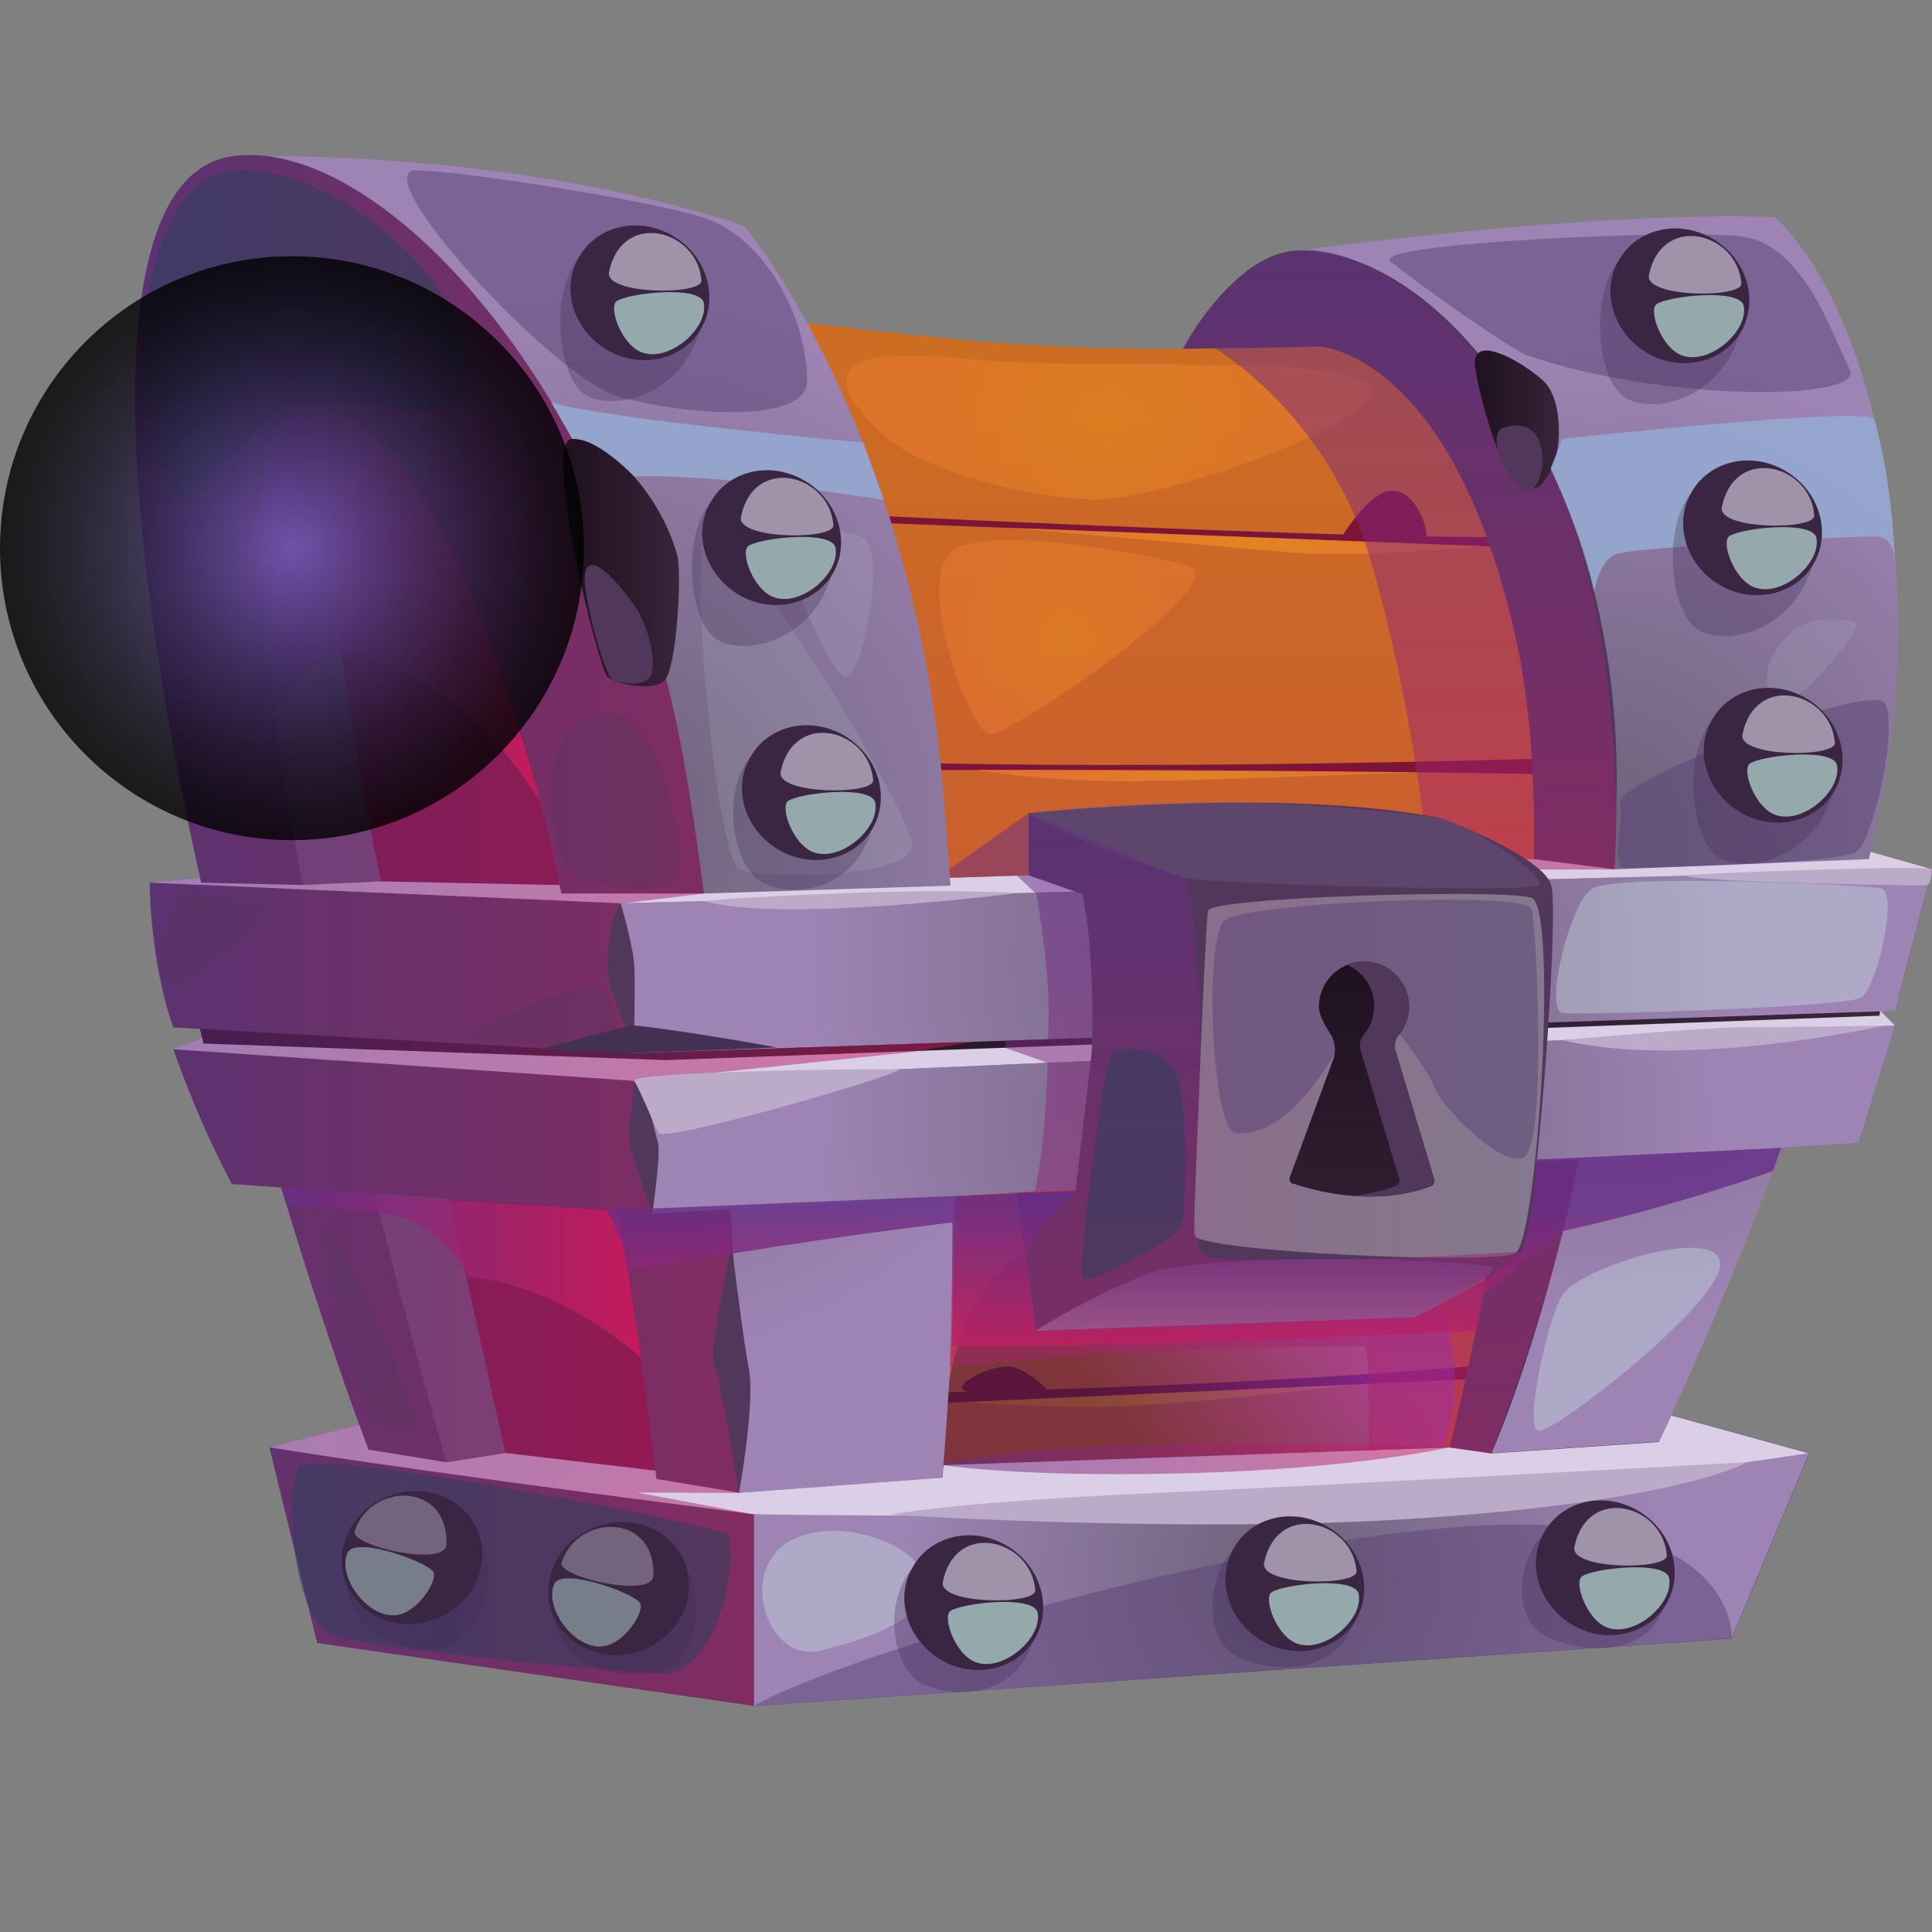 <svg width="70" height="70" viewBox="0 0 70 70" fill="none" xmlns="http://www.w3.org/2000/svg">
<rect x="0" y="0" width="70" height="70" fill="#808080" stroke="none"/>
<path d="M14.405 53.723C14.405 53.723 5.381 23.189 7.175 15.936C8.969 8.684 13.127 4.649 20.703 16.999C29.534 31.388 26.977 54.886 26.977 54.886L14.412 53.723H14.405Z" fill="#7C1338"/>
<path d="M57.451 53.662L26.978 54.886C26.978 54.886 28.04 39.434 24.699 27.154C21.35 14.874 15.321 10.069 13.119 9.253C13.119 9.253 27.54 11.779 36.34 12.433C45.14 13.088 56.465 12.025 60.053 11.294C60.053 11.294 64.449 33.944 57.443 53.662H57.451Z" fill="url(#paint0_linear_192_2769)"/>
<path d="M28.34 18.523C28.34 18.523 50.221 19.624 55.349 19.439L55.78 19.87L27.317 18.77L28.34 18.523Z" fill="#7C1338"/>
<path d="M28.156 27.447C38.973 28.055 57.181 27.447 57.181 27.447L56.511 28.055C56.511 28.055 35.547 27.685 25.892 28.055L28.156 27.447Z" fill="#7C1338"/>
<path d="M32.275 50.482C32.275 50.482 45.81 50.313 56.573 49.196C56.75 49.181 56.273 49.835 56.273 49.835C56.273 49.835 31.089 50.967 31.274 50.967C31.459 50.967 32.275 50.482 32.275 50.482Z" fill="#7C1338"/>
<path opacity="0.46" d="M36.501 19.116C36.501 19.116 44.169 19.801 46.795 20.017C49.42 20.232 53.732 19.786 53.732 19.786L36.501 19.116Z" fill="url(#paint1_radial_192_2769)"/>
<path opacity="0.46" d="M35.37 27.893L51.476 27.977C51.476 27.977 45.856 28.201 41.914 28.293C37.972 28.386 35.377 27.893 35.377 27.893H35.37Z" fill="url(#paint2_radial_192_2769)"/>
<path opacity="0.46" d="M35.1 50.797C35.223 50.797 48.928 50.174 48.928 50.174C48.928 50.174 42.245 51.036 39.011 50.974C35.77 50.913 35.1 50.797 35.1 50.797Z" fill="url(#paint3_radial_192_2769)"/>
<path style="mix-blend-mode:screen" opacity="0.3" d="M32.028 15.767C33.383 17.022 37.002 18.007 39.566 18.092C42.13 18.177 50.483 15.151 49.605 13.981C48.728 12.803 39.45 13.449 35.046 13.003C30.65 12.556 29.38 13.326 32.028 15.774V15.767Z" fill="url(#paint4_radial_192_2769)"/>
<path style="mix-blend-mode:screen" opacity="0.3" d="M34.392 20.078C33.245 21.387 35.17 26.53 35.855 26.607C36.548 26.692 44.901 21.025 43.023 20.494C41.152 19.963 35.362 18.962 34.384 20.071L34.392 20.078Z" fill="url(#paint5_radial_192_2769)"/>
<path d="M51.684 19.431C51.684 18.885 51.191 17.722 50.383 17.784C49.582 17.845 48.627 19.431 48.627 19.431H51.684Z" fill="#7C1338"/>
<path d="M35.1 50.428C34.184 50.289 36.124 49.266 36.833 49.566C37.541 49.874 37.934 50.343 37.934 50.343C37.934 50.343 36.578 50.644 35.1 50.42V50.428Z" fill="#7C1338"/>
<path style="mix-blend-mode:soft-light" opacity="0.5" d="M34.138 53.539C33.953 40.827 43.446 45.1 48.789 45.462C54.132 45.824 52.7 52.184 51.977 53.161C51.253 54.147 34.153 54.817 34.138 53.531V53.539Z" fill="url(#paint6_linear_192_2769)"/>
<path d="M26.977 8.191C26.977 8.191 19.563 5.473 8.4 5.666C8.4 5.666 18.093 8.83 22.088 19.917C26.084 31.003 26.785 54.455 26.785 54.455L34.138 53.539C34.138 53.539 35.346 40.989 34.138 28.239C32.913 15.282 26.97 8.191 26.97 8.191H26.977Z" fill="url(#paint7_radial_192_2769)"/>
<path d="M47.103 9.076C47.103 9.076 57.45 7.629 64.295 7.868C64.295 7.868 68.529 11.209 68.776 22.534C69.022 33.86 60.099 52.237 60.099 52.237L54.04 52.653C54.04 52.653 58.79 40.773 57.943 27.585C56.881 11.124 47.103 9.069 47.103 9.069V9.076Z" fill="url(#paint8_radial_192_2769)"/>
<path d="M15.568 16.506C10.802 15.959 12.388 24.267 13.127 28.486C13.858 32.705 18.809 54.886 18.809 54.886H15.937C15.937 54.886 11.233 37.286 9.454 27.816C7.684 18.346 8.538 14.797 10.679 13.881C12.819 12.964 15.568 16.506 15.568 16.506Z" fill="#675775"/>
<path d="M23.074 54.078L23.767 53.593L23.736 53.292C23.636 52.33 23.259 49.073 22.42 43.876C22.189 42.421 21.919 40.82 21.604 39.072C21.55 38.741 21.488 38.402 21.427 38.063C21.188 36.739 20.926 35.33 20.641 33.86C20.564 33.444 20.48 33.036 20.395 32.636C20.372 32.543 20.356 32.459 20.341 32.374L20.279 32.066C17.669 19.809 14.035 14.851 11.356 14.851C8.677 14.851 8.954 21.372 10.863 31.496C10.902 31.681 10.933 31.873 10.971 32.066C10.979 32.12 10.994 32.174 11.002 32.22C11.325 33.875 11.726 35.692 12.165 37.548C12.234 37.84 12.303 38.14 12.372 38.433C12.757 40.057 13.165 41.697 13.566 43.26C14.79 48.065 15.929 52.145 16.168 52.984C16.199 53.084 16.214 53.138 16.214 53.138L18.308 53.585L13.558 53.1C13.489 52.907 13.419 52.722 13.35 52.53L13.327 52.476C12.211 49.435 11.156 46.248 10.194 43.029C9.709 41.42 9.254 39.803 8.823 38.194C8.746 37.917 8.677 37.632 8.6 37.355C8.13 35.577 7.699 33.806 7.314 32.066C7.314 32.035 7.299 32.012 7.291 31.981L7.253 31.804C4.196 18.138 3.657 6.366 8.4 5.666C13.72 4.88 22.25 14.058 24.699 27.154C25.007 28.817 25.276 30.58 25.499 32.374C25.515 32.466 25.522 32.559 25.538 32.651C25.753 34.429 25.938 36.239 26.084 38.017C26.115 38.356 26.138 38.695 26.169 39.026C26.3 40.673 26.4 42.282 26.477 43.799C26.477 43.799 26.477 43.807 26.477 43.815C26.747 48.842 26.785 52.884 26.785 54.085C26.785 54.324 26.785 54.455 26.785 54.455L23.074 54.078Z" fill="#51385B"/>
<path d="M47.103 9.076C44.731 9.076 42.868 12.633 42.868 12.633C42.868 12.633 46.448 12.61 47.796 12.549C47.796 12.549 52.631 12.772 54.925 23.143C57.289 33.813 52.523 52.438 52.523 52.438L54.04 52.653C54.04 52.653 58.574 42.637 58.574 28.17C58.574 17.176 52.361 9.076 47.111 9.076H47.103Z" fill="#51385B"/>
<path d="M7.176 36.97L7.46 38.202L23.036 39.565L67.998 37.34L68.306 35.63L22.227 36.762L7.176 36.97Z" fill="url(#paint9_linear_192_2769)"/>
<path d="M70 31.496L68.783 36.169L26.084 38.017L25.607 38.04L22.989 38.156L21.434 38.071L12.164 37.555L8.6 37.355L6.282 37.224C5.428 34.799 5.428 31.981 5.428 31.981L7.306 32.066L11.002 32.227L20.395 32.643L22.489 32.736L25.53 32.659L70 31.504V31.496Z" fill="#51385B"/>
<path d="M68.652 37.155L67.328 41.42L26.469 43.792L23.628 43.953L22.419 43.869L13.558 43.253L10.186 43.022L8.399 42.898C7.06 40.358 6.282 38.01 6.282 38.01L8.815 38.187L12.372 38.433L21.611 39.072L22.982 39.164L26.161 39.026L68.66 37.155H68.652Z" fill="#51385B"/>
<path d="M22.489 32.728L22.982 38.156L68.66 36.624L70 31.496L22.489 32.728Z" fill="url(#paint10_radial_192_2769)"/>
<path d="M23.636 43.961L22.981 39.164L68.66 37.155L67.336 41.42C67.336 41.42 24.036 43.984 23.636 43.961Z" fill="url(#paint11_radial_192_2769)"/>
<path d="M6.275 38.017L7.322 37.602L7.368 37.809L24.121 38.41L68.098 36.801L68.129 36.624L68.653 37.155L22.982 39.164L6.275 38.017Z" fill="#DACFE6"/>
<path d="M65.558 52.653L62.747 59.367L27.316 61.807L11.495 59.528L9.762 52.438L13.004 51.621L13.319 52.468L13.342 52.53L16.168 52.984L18.308 52.653L23.736 53.292L23.767 53.592L26.777 54.085H26.785L34.138 53.538L34.176 53.077L52.515 52.438L54.04 52.653L60.099 52.23L60.553 51.275L65.558 52.653Z" fill="#51385B"/>
<path d="M65.558 52.653C65.558 52.653 60.461 54.478 49.467 54.886C38.465 55.294 27.324 54.87 27.324 54.87C13.558 53.1 9.77 52.438 9.77 52.438L13.011 51.621L13.35 52.522L16.114 52.969C16.168 52.977 16.214 52.977 16.268 52.969L18.324 52.645L23.752 53.285L23.782 53.585L26.793 54.085L34.145 53.538L34.184 53.084L52.523 52.445L54.04 52.661L60.099 52.245L60.553 51.283L65.558 52.661V52.653Z" fill="#DACFE6"/>
<path d="M27.316 54.87V61.807L62.74 59.359L65.55 52.645C65.55 52.645 58.097 53.854 47.58 54.57C39.896 55.094 27.308 54.863 27.308 54.863L27.316 54.87Z" fill="url(#paint12_radial_192_2769)"/>
<path d="M70 31.496L25.53 32.651L22.489 32.728L20.395 32.636L11.002 32.227L7.299 32.058L5.42 31.981L7.245 31.804L7.283 31.981L10.971 32.066L13.805 31.935L20.272 32.066L20.341 32.374H25.492L34.438 32.089L34.415 31.804L55.572 31.127L58.49 31.496L67.713 31.127L67.775 30.865L70 31.496Z" fill="#DACFE6"/>
<path d="M32.274 54.878C32.274 54.878 34.392 54.432 41.559 54.108C48.727 53.785 63.309 52.977 63.309 52.977C63.309 52.977 60.815 54.455 50.714 55.055C42.576 55.54 32.267 54.878 32.267 54.878H32.274Z" fill="#BBABC9"/>
<path style="mix-blend-mode:multiply" opacity="0.5" d="M42.861 12.633C42.861 12.633 44.431 9.407 47.095 9.076C49.759 8.738 55.11 12.857 57.05 19.124C58.99 25.391 58.482 31.504 58.482 31.504H55.557L51.676 30.634C51.676 30.634 51.222 25.637 49.659 20.286C48.089 14.928 43.939 12.572 43.939 12.572L42.861 12.641V12.633Z" fill="url(#paint13_linear_192_2769)"/>
<path d="M37.271 31.712V29.463C37.271 29.463 46.441 28.486 52.269 29.656C52.269 29.656 55.903 31.026 56.203 32.066C56.511 33.105 55.641 44.846 55.102 45.347C54.132 46.255 51.253 47.733 51.253 47.733L37.525 48.226L36.825 43.222L38.965 43.153C38.965 43.153 39.304 40.296 39.55 38.156L39.581 37.471C39.581 37.471 39.643 34.229 39.212 32.397L37.264 31.712H37.271Z" fill="#51385B"/>
<path opacity="0.7" d="M43.761 33.005C43.63 34.376 43.253 44.13 43.253 44.739C43.253 45.347 54.109 45.84 54.902 45.408C55.695 44.977 56.442 33.221 55.533 32.551C55.048 32.189 43.808 32.482 43.761 33.005Z" fill="url(#paint14_linear_192_2769)"/>
<g style="mix-blend-mode:soft-light" opacity="0.5">
<path d="M44.778 41.058C43.908 41.035 43.608 33.96 44.37 33.336C45.132 32.705 55.372 32.243 55.51 32.951C55.649 33.66 56.103 41.813 55.125 41.974C54.148 42.136 52.169 39.98 51.976 39.411C51.784 38.841 50.344 36.716 49.597 36.639C48.85 36.562 47.503 41.135 44.778 41.066V41.058Z" fill="#594275"/>
</g>
<g style="mix-blend-mode:screen" opacity="0.31">
<path d="M37.271 29.456C37.271 29.456 38.149 30.241 42.83 31.796C43.492 32.02 55.749 32.366 55.78 32.066C55.841 31.496 52.931 29.748 52.269 29.656C46.24 28.786 40.335 29.025 37.271 29.464V29.456Z" fill="#776191"/>
</g>
<path style="mix-blend-mode:multiply" opacity="0.5" d="M41.583 46.155C39.327 47.041 37.525 48.219 37.525 48.219L51.253 47.726C51.253 47.726 54.124 46.286 54.086 45.955C54.047 45.616 43.638 45.339 41.583 46.148V46.155Z" fill="url(#paint15_linear_192_2769)"/>
<path d="M46.856 42.883C47.503 43.106 49.751 43.769 51.853 42.976C51.946 42.937 51.992 42.837 51.969 42.745L50.552 38.041C50.506 37.848 50.552 37.648 50.683 37.502C50.952 37.17 51.099 36.724 51.037 36.247C50.937 35.515 50.337 34.93 49.605 34.853C48.62 34.745 47.788 35.515 47.788 36.47C47.788 36.77 47.988 37.132 48.173 37.409C48.358 37.679 48.412 38.01 48.327 38.325L46.733 42.652C46.695 42.752 46.749 42.868 46.849 42.899L46.856 42.883Z" fill="url(#paint16_linear_192_2769)"/>
<path d="M51.853 42.968C50.875 43.337 49.859 43.399 48.997 43.322C49.52 43.276 50.059 43.168 50.59 42.968C50.683 42.929 50.729 42.829 50.706 42.737L49.289 38.025C49.243 37.833 49.289 37.632 49.42 37.486C49.69 37.155 49.836 36.708 49.774 36.231C49.697 35.654 49.312 35.169 48.789 34.953C49.035 34.853 49.312 34.807 49.605 34.838C50.337 34.914 50.937 35.507 51.037 36.231C51.099 36.708 50.96 37.155 50.683 37.486C50.56 37.64 50.506 37.84 50.552 38.025L51.969 42.737C51.999 42.829 51.946 42.937 51.853 42.968Z" fill="#51385B"/>
<path d="M53.455 13.365C53.686 14.751 54.471 17.522 55.264 17.684C55.687 17.769 55.811 17.615 56.042 17.299C56.688 16.421 56.604 14.443 55.934 13.812C55.264 13.18 53.208 11.925 53.455 13.365Z" fill="url(#paint17_linear_192_2769)"/>
<path d="M54.494 15.49C53.732 15.713 54.756 17.722 55.372 17.784C55.98 17.846 56.411 14.935 54.494 15.49Z" fill="#51385B"/>
<path style="mix-blend-mode:multiply" opacity="0.5" d="M54.04 52.653C54.04 52.653 56.758 45.408 57.189 42.013H55.695C55.695 42.013 55.48 44.554 55.118 45.347C55.118 45.347 46.926 45.886 43.954 45.57C43.015 45.47 43.269 43.953 43.431 40.096C43.592 36.239 43.254 31.935 42.838 31.796C42.422 31.658 37.279 29.456 37.279 29.456L34.407 31.496L34.43 31.804L36.848 31.727L37.548 32.389C37.548 32.389 38.149 35.553 37.964 37.655L36.417 37.709V37.963L37.956 38.51C37.956 38.51 37.903 41.474 37.487 43.16L34.561 43.353L34.415 49.512C34.415 49.512 41.313 48.773 49.367 48.773C49.682 48.773 49.544 51.175 49.613 52.545L52.531 52.445L54.048 52.661L54.04 52.653Z" fill="url(#paint18_linear_192_2769)"/>
<path style="mix-blend-mode:multiply" opacity="0.5" d="M27.316 54.87V61.807L11.495 59.528L9.762 52.438L13.004 51.621L13.319 52.468C12.203 49.427 11.148 46.24 10.186 43.022L8.4 42.898C7.06 40.358 6.282 38.01 6.282 38.01L7.322 37.594C7.245 37.317 7.322 37.548 7.245 37.27L6.275 37.217C5.42 34.791 5.42 31.973 5.42 31.973L7.245 31.796C4.196 18.138 3.657 6.366 8.4 5.666C13.72 4.88 22.25 14.058 24.699 27.154C25.007 28.817 25.276 30.58 25.499 32.374L22.497 32.736L22.989 38.156L35.331 37.74L33.029 38.117L22.982 39.172L23.636 43.969L26.477 43.822L26.785 54.093L23.082 54.078L27.324 54.87H27.316Z" fill="url(#paint19_linear_192_2769)"/>
<path style="mix-blend-mode:multiply" opacity="0.8" d="M13.743 43.961C15.729 43.984 16.977 46.263 16.977 46.263C16.977 46.263 19.987 46.386 23.228 49.196L22.427 43.876L16.368 43.483L13.566 43.26L10.194 43.029L10.363 43.599L13.743 43.961Z" fill="url(#paint20_linear_192_2769)"/>
<path style="mix-blend-mode:multiply" opacity="0.8" d="M11.349 14.851C9.408 14.728 8.885 19.424 9.909 25.884C9.909 25.884 10.794 24.143 12.326 23.589C12.326 23.589 14.936 24.044 17.131 26.038C18.462 27.254 19.587 29.071 19.587 29.071C19.587 29.071 17.77 22.227 15.845 18.87C13.92 15.505 12.242 14.912 11.356 14.858L11.349 14.851Z" fill="url(#paint21_linear_192_2769)"/>
<path d="M22.489 32.728C22.127 33.244 21.881 34.876 22.089 35.63C22.289 36.385 22.966 37.917 22.966 37.917C22.966 37.917 23.02 35.73 22.982 34.999C22.944 34.268 22.489 32.728 22.489 32.728Z" fill="#51385B"/>
<path d="M22.982 39.164C23.551 39.888 23.721 41.028 23.836 41.397C23.959 41.767 23.636 43.961 23.636 43.961C23.636 43.961 22.782 41.613 22.782 41.258C22.782 40.904 22.982 39.164 22.982 39.164Z" fill="#51385B"/>
<path d="M26.508 45.062C26.2 46.733 25.669 49.065 25.892 49.512C26.115 49.958 26.777 54.093 26.777 54.093C26.777 54.093 27.37 50.828 27.132 49.581C26.893 48.334 26.508 45.069 26.508 45.069V45.062Z" fill="#51385B"/>
<path d="M20.734 15.898C19.61 15.928 21.704 24.282 22.012 24.528C22.32 24.775 23.652 25.075 24.083 24.652C24.514 24.22 24.722 20.717 24.529 20.078C23.867 17.784 21.95 15.867 20.734 15.905V15.898Z" fill="url(#paint22_linear_192_2769)"/>
<path d="M22.997 21.957C21.765 20.225 21.142 20.125 21.188 21.064C21.234 22.003 21.927 24.536 22.204 24.636C22.489 24.736 23.382 24.944 23.59 24.444C23.798 23.951 23.459 22.604 22.997 21.957Z" fill="#51385B"/>
<g style="mix-blend-mode:soft-light" opacity="0.5">
<path d="M40.212 38.341C39.958 38.91 38.981 46.001 39.266 46.286C39.55 46.571 42.584 44.869 42.792 44.484C42.992 44.099 43.069 39.811 42.584 38.849C42.099 37.886 40.467 37.794 40.22 38.341H40.212Z" fill="#25425C"/>
</g>
<path opacity="0.3" d="M21.834 35.877C22.289 36.431 22.72 37.917 22.489 37.917C22.258 37.917 16.999 37.794 16.945 37.594C16.884 37.401 21.311 35.238 21.834 35.869V35.877Z" fill="#51385B"/>
<g style="mix-blend-mode:soft-light" opacity="0.5">
<path d="M26.284 55.556C23.574 54.763 11.248 52.461 10.802 53.161C10.355 53.862 10.517 58.643 12.064 59.236C13.612 59.829 23.844 60.699 24.244 60.622C26.284 60.252 26.823 55.71 26.284 55.548V55.556Z" fill="#25425C"/>
</g>
<g style="mix-blend-mode:soft-light" opacity="0.5">
<path d="M7.175 6.728C4.096 9.369 5.081 18.523 6.937 18.1C7.53 17.961 9.416 14.812 10.879 14.597C12.341 14.381 14.135 14.858 15.483 14.858C16.83 14.858 17.846 13.272 15.837 10.393C13.835 7.506 9.169 5.011 7.175 6.728Z" fill="#25425C"/>
</g>
<path d="M56.611 37.686C61.1 38.772 68.306 37.155 68.306 37.155C68.306 37.155 65.188 37.224 63.571 37.209C61.954 37.186 56.611 37.686 56.611 37.686Z" fill="#BBABC9"/>
<path d="M25.53 32.651C28.363 33.452 36.832 32.358 36.832 32.358C36.832 32.358 34.738 32.205 30.65 32.358C26.569 32.513 25.53 32.651 25.53 32.651Z" fill="#BBABC9"/>
<g style="mix-blend-mode:soft-light" opacity="0.5">
<path d="M50.383 9.477C51.538 10.408 54.756 12.672 55.349 12.88C60.114 14.55 67.629 14.55 67.02 13.388C66.412 12.225 65.373 8.807 63.048 8.56C60.723 8.314 49.567 8.815 50.383 9.477Z" fill="#594275"/>
</g>
<g style="mix-blend-mode:soft-light" opacity="0.3">
<path d="M56.611 46.925C56.111 47.672 55.187 51.721 55.741 51.837C56.288 51.96 62.386 47.194 62.324 45.785C62.263 44.377 57.304 45.878 56.611 46.917V46.925Z" fill="#D2FFF1"/>
</g>
<g style="mix-blend-mode:soft-light" opacity="0.1">
<path d="M64.703 23.089C63.617 24.29 63.971 25.36 64.703 25.36C65.434 25.36 67.39 22.804 67.267 22.619C67.144 22.427 65.519 22.18 64.703 23.089Z" fill="#D2FFF1"/>
</g>
<g style="mix-blend-mode:soft-light" opacity="0.5">
<path d="M15.075 6.166C13.165 6.197 20.071 13.696 22.404 14.366C24.737 15.036 29.279 15.413 29.249 13.758C29.203 11.355 27.632 8.514 25.368 7.845C23.105 7.175 16.368 6.151 15.067 6.174L15.075 6.166Z" fill="#594275"/>
</g>
<g style="mix-blend-mode:soft-light" opacity="0.1">
<path d="M25.53 19.432C24.991 21.187 26.031 31.15 26.785 31.496C27.547 31.843 33.044 31.851 33.044 30.626C33.044 29.402 26.023 17.846 25.53 19.432Z" fill="#D2FFF1"/>
</g>
<g style="mix-blend-mode:soft-light" opacity="0.1">
<path d="M28.34 19.432C28.34 20.125 30.026 24.505 30.65 24.505C31.273 24.505 32.19 19.732 31.181 19.432C30.172 19.131 28.332 18.669 28.34 19.432Z" fill="#D2FFF1"/>
</g>
<path style="mix-blend-mode:multiply" opacity="0.5" d="M34.176 53.077C38.218 51.868 52.515 52.438 52.515 52.438C52.515 52.438 49.189 53.215 43.069 53.377C36.948 53.539 34.176 53.084 34.176 53.084V53.077Z" fill="url(#paint23_linear_192_2769)"/>
<g style="mix-blend-mode:soft-light" opacity="0.5">
<path d="M27.316 61.807C30.719 59.852 46.164 55.386 54.594 55.24C63.025 55.086 62.74 59.367 62.74 59.367L27.316 61.815V61.807Z" fill="#594275"/>
</g>
<path d="M19.579 38.002C19.725 37.979 22.812 37.14 22.974 37.155C24.306 37.278 27.409 37.809 28.132 37.948C28.201 37.963 23.166 38.148 22.982 38.148C21.742 38.148 19.471 38.017 19.579 37.994V38.002Z" fill="#423152"/>
<path d="M69.846 32.066C69.769 32.12 61.138 31.943 61.092 31.727C61.077 31.65 69.992 31.327 69.992 31.496C69.992 31.742 69.915 32.02 69.846 32.066Z" fill="#BBABC9"/>
<path d="M22.982 39.164C23.228 39.565 23.767 40.912 23.867 41.051C24.121 41.42 33.183 38.772 32.536 38.741C31.89 38.71 22.774 38.818 22.982 39.164Z" fill="#BBABC9"/>
<path style="mix-blend-mode:multiply" opacity="0.8" d="M64.233 42.429C64.233 42.429 60.661 43.722 56.611 44.608C56.611 44.608 55.703 45.401 53.724 46.925C53.724 46.925 53.639 47.672 53.462 48.226C53.462 48.226 38.38 48.896 34.507 48.773V44.292C34.507 44.292 30.896 44.708 26.546 45.416C26.546 45.416 24.083 45.916 22.735 46.001L22.55 45.062L22.012 43.853L38.973 43.153C38.973 43.153 37.648 44.292 37.163 45.354L37.533 48.226L51.26 47.733C51.26 47.733 54.64 46.086 55.11 45.347C55.58 44.615 55.687 42.013 55.687 42.013L64.541 41.59L64.233 42.429Z" fill="url(#paint24_linear_192_2769)"/>
<g style="mix-blend-mode:soft-light" opacity="0.5">
<path d="M68.306 25.491C67.821 24.636 58.505 28.324 58.698 29.078C58.89 29.833 58.274 31.45 58.952 31.45C59.629 31.45 66.674 31.28 67.267 30.865C67.86 30.449 68.791 26.353 68.298 25.491H68.306Z" fill="#594275"/>
</g>
<g style="mix-blend-mode:soft-light" opacity="0.3">
<path d="M57.705 32.182C56.912 32.613 55.919 36.601 56.611 36.701C57.304 36.793 66.836 36.485 67.421 36.154C67.998 35.816 68.807 32.32 68.152 32.189C67.498 32.058 58.713 31.643 57.705 32.189V32.182Z" fill="#D2FFF1"/>
</g>
<path opacity="0.3" d="M6.275 32.62C5.682 34.083 5.782 35.877 6.275 35.762C6.767 35.654 10.44 32.99 9.393 32.728C8.346 32.466 6.506 32.043 6.275 32.613V32.62Z" fill="#51385B"/>
<g style="mix-blend-mode:soft-light" opacity="0.3">
<path d="M28.648 55.817C26.685 56.872 27.809 60.237 29.664 59.813C37.533 58.004 31.443 54.316 28.648 55.817Z" fill="#D2FFF1"/>
</g>
<path opacity="0.3" d="M11.779 44.654C11.826 45.732 13.065 50.821 13.412 51.267C13.712 51.66 15.136 52.045 15.144 51.699C15.159 51.006 11.741 43.668 11.779 44.654Z" fill="#51385B"/>
<path opacity="0.3" d="M20.58 26.607C19.456 27.7 20.087 31.488 20.988 31.796C21.881 32.104 24.545 32.797 24.599 31.25C24.652 29.702 23.552 23.712 20.58 26.607Z" fill="#51385B"/>
<g style="mix-blend-mode:soft-light" opacity="0.9">
<path d="M67.913 15.205C67.76 14.681 56.611 15.898 56.611 15.898L56.18 16.976C56.18 16.976 57.412 19.532 57.758 21.441C57.758 21.441 57.92 20.325 58.551 20.078C59.229 19.817 67.305 19.409 68.006 19.439C68.707 19.47 68.66 20.479 68.66 20.479C68.66 20.479 68.606 17.576 67.913 15.213V15.205Z" fill="#95A8CF"/>
</g>
<g style="mix-blend-mode:soft-light" opacity="0.9">
<path d="M19.979 14.573C21.711 15.166 31.274 16.036 31.274 16.036C31.374 16.298 32.028 18.107 32.028 18.107C32.028 18.107 25.815 17.122 22.982 17.268C22.982 17.268 21.627 15.844 20.734 15.898L19.971 14.573H19.979Z" fill="#95A8CF"/>
</g>
<g style="mix-blend-mode:multiply" opacity="0.3">
<path d="M63.179 11.248C62.933 14.204 60.161 15.097 58.937 14.443C57.828 13.85 57.551 10.47 58.775 9.315C59.468 8.661 63.171 11.248 63.171 11.248H63.179Z" fill="#3E2952"/>
</g>
<path d="M58.521 9.684C58.005 10.939 58.698 12.379 59.961 12.933C61.139 13.449 62.494 13.049 63.087 12.009C63.718 10.901 63.31 9.399 62.07 8.66C60.731 7.867 59.083 8.345 58.529 9.684H58.521Z" fill="#3A2542"/>
<path opacity="0.84" d="M63.094 10.27C63.133 10.809 59.576 10.793 59.745 9.962C60.215 7.698 62.956 8.422 63.094 10.27Z" fill="#B3A8BD"/>
<g style="mix-blend-mode:soft-light" opacity="0.6">
<path d="M63.179 11.086C63.349 11.994 61.947 13.234 60.946 12.88C60.192 12.61 59.722 11.24 60.015 11.024C60.407 10.732 63.056 10.424 63.179 11.086Z" fill="#D2FFF1"/>
</g>
<g style="mix-blend-mode:multiply" opacity="0.3">
<path d="M65.812 19.655C65.566 22.611 62.794 23.504 61.57 22.85C60.461 22.257 60.184 18.877 61.408 17.722C62.101 17.068 65.804 19.655 65.804 19.655H65.812Z" fill="#3E2952"/>
</g>
<path d="M61.154 18.092C60.638 19.347 61.331 20.787 62.594 21.341C63.772 21.857 65.127 21.456 65.719 20.417C66.351 19.308 65.943 17.807 64.703 17.068C63.364 16.275 61.716 16.752 61.162 18.092H61.154Z" fill="#3A2542"/>
<path opacity="0.84" d="M65.735 18.677C65.774 19.216 62.217 19.2 62.386 18.369C62.856 16.105 65.597 16.829 65.735 18.677Z" fill="#B3A8BD"/>
<g style="mix-blend-mode:soft-light" opacity="0.6">
<path d="M65.812 19.493C65.981 20.401 64.58 21.641 63.579 21.287C62.825 21.017 62.355 19.647 62.648 19.431C63.04 19.139 65.689 18.831 65.812 19.493Z" fill="#D2FFF1"/>
</g>
<g style="mix-blend-mode:multiply" opacity="0.3">
<path d="M66.559 27.893C66.313 30.849 63.541 31.743 62.317 31.088C61.208 30.495 60.931 27.116 62.155 25.961C62.848 25.306 66.551 27.893 66.551 27.893H66.559Z" fill="#3E2952"/>
</g>
<path d="M61.901 26.33C61.385 27.585 62.078 29.025 63.341 29.579C64.519 30.095 65.874 29.695 66.466 28.655C67.098 27.547 66.69 26.045 65.45 25.306C64.111 24.513 62.463 24.99 61.909 26.33H61.901Z" fill="#3A2542"/>
<path opacity="0.84" d="M66.482 26.915C66.521 27.454 62.964 27.439 63.133 26.607C63.603 24.344 66.344 25.067 66.482 26.915Z" fill="#B3A8BD"/>
<g style="mix-blend-mode:soft-light" opacity="0.6">
<path d="M66.559 27.731C66.728 28.64 65.327 29.879 64.326 29.525C63.572 29.256 63.102 27.885 63.395 27.67C63.787 27.377 66.436 27.069 66.559 27.731Z" fill="#D2FFF1"/>
</g>
<g style="mix-blend-mode:multiply" opacity="0.3">
<path d="M60.477 57.342C60.231 60.298 57.174 59.905 55.95 59.251C54.841 58.658 54.849 56.564 56.073 55.409C56.766 54.755 60.469 57.342 60.469 57.342H60.477Z" fill="#3E2952"/>
</g>
<path d="M55.819 55.771C55.303 57.026 55.996 58.466 57.259 59.02C58.437 59.536 59.792 59.136 60.385 58.096C61.016 56.987 60.608 55.486 59.368 54.747C58.029 53.954 56.381 54.431 55.827 55.771H55.819Z" fill="#3A2542"/>
<path opacity="0.84" d="M60.392 56.356C60.431 56.895 56.874 56.88 57.043 56.048C57.513 53.785 60.254 54.508 60.392 56.356Z" fill="#B3A8BD"/>
<g style="mix-blend-mode:soft-light" opacity="0.6">
<path d="M60.477 57.18C60.646 58.088 59.245 59.328 58.244 58.974C57.49 58.704 57.02 57.334 57.313 57.118C57.705 56.826 60.354 56.518 60.477 57.18Z" fill="#D2FFF1"/>
</g>
<g style="mix-blend-mode:multiply" opacity="0.3">
<path d="M49.228 57.912C48.982 60.868 46.003 60.653 44.778 59.998C43.67 59.405 43.608 57.134 44.832 55.979C45.525 55.325 49.228 57.912 49.228 57.912Z" fill="#3E2952"/>
</g>
<path d="M44.57 56.349C44.054 57.604 44.747 59.043 46.01 59.598C47.188 60.114 48.543 59.713 49.136 58.674C49.767 57.565 49.359 56.064 48.12 55.325C46.78 54.532 45.132 55.009 44.578 56.349H44.57Z" fill="#3A2542"/>
<path opacity="0.84" d="M49.151 56.934C49.19 57.473 45.633 57.457 45.802 56.626C46.272 54.362 49.013 55.086 49.151 56.934Z" fill="#B3A8BD"/>
<g style="mix-blend-mode:soft-light" opacity="0.6">
<path d="M49.228 57.758C49.398 58.666 47.997 59.906 46.996 59.551C46.241 59.282 45.772 57.911 46.064 57.696C46.457 57.403 49.105 57.095 49.228 57.758Z" fill="#D2FFF1"/>
</g>
<g style="mix-blend-mode:multiply" opacity="0.3">
<path d="M37.595 58.596C37.348 61.553 34.6 61.63 33.376 60.983C32.267 60.39 31.974 57.827 33.198 56.664C33.891 56.01 37.595 58.596 37.595 58.596Z" fill="#3E2952"/>
</g>
<path d="M32.937 57.034C32.421 58.289 33.114 59.728 34.376 60.283C35.554 60.798 36.909 60.398 37.502 59.359C38.133 58.25 37.725 56.749 36.486 56.01C35.146 55.217 33.499 55.694 32.944 57.034H32.937Z" fill="#3A2542"/>
<path opacity="0.84" d="M37.51 57.619C37.548 58.158 33.991 58.142 34.161 57.311C34.63 55.047 37.371 55.771 37.51 57.619Z" fill="#B3A8BD"/>
<g style="mix-blend-mode:soft-light" opacity="0.6">
<path d="M37.595 58.435C37.764 59.343 36.363 60.583 35.362 60.229C34.608 59.959 34.138 58.589 34.43 58.373C34.823 58.081 37.472 57.773 37.595 58.435Z" fill="#D2FFF1"/>
</g>
<g style="mix-blend-mode:multiply" opacity="0.3">
<path d="M31.713 29.248C31.467 32.204 28.834 32.628 27.609 31.973C26.501 31.381 26.085 28.47 27.309 27.308C28.002 26.653 31.705 29.24 31.705 29.24L31.713 29.248Z" fill="#3E2952"/>
</g>
<path d="M27.055 27.685C26.539 28.94 27.232 30.38 28.495 30.934C29.673 31.45 31.028 31.05 31.62 30.01C32.252 28.901 31.844 27.4 30.604 26.661C29.265 25.868 27.617 26.345 27.063 27.685H27.055Z" fill="#3A2542"/>
<path opacity="0.84" d="M31.636 28.27C31.675 28.809 28.118 28.794 28.287 27.962C28.757 25.699 31.497 26.423 31.636 28.27Z" fill="#B3A8BD"/>
<g style="mix-blend-mode:soft-light" opacity="0.6">
<path d="M31.713 29.086C31.882 29.995 30.481 31.235 29.48 30.88C28.726 30.611 28.256 29.24 28.549 29.025C28.941 28.732 31.59 28.424 31.713 29.086Z" fill="#D2FFF1"/>
</g>
<g style="mix-blend-mode:multiply" opacity="0.3">
<path d="M12.55 56.418C12.119 59.351 14.86 60.013 16.2 59.659C17.416 59.336 18.209 56.949 17.277 55.54C16.754 54.747 12.55 56.418 12.55 56.418Z" fill="#3E2952"/>
</g>
<path d="M17.447 55.964C17.662 57.303 16.661 58.543 15.306 58.797C14.044 59.035 12.812 58.327 12.473 57.18C12.111 55.956 12.85 54.585 14.228 54.154C15.714 53.685 17.216 54.524 17.447 55.964Z" fill="#3A2542"/>
<path opacity="0.48" d="M12.85 55.486C12.689 56.002 16.153 56.803 16.176 55.956C16.238 53.646 13.405 53.723 12.85 55.486Z" fill="#B3A8BD"/>
<g style="mix-blend-mode:soft-light" opacity="0.41">
<path d="M12.589 56.264C12.219 57.111 13.297 58.635 14.352 58.52C15.145 58.435 15.915 57.203 15.684 56.926C15.368 56.549 12.858 55.648 12.589 56.264Z" fill="#D2FFF1"/>
</g>
<g style="mix-blend-mode:multiply" opacity="0.3">
<path d="M20.049 57.549C19.617 60.483 22.581 60.906 23.921 60.552C25.138 60.228 25.707 58.081 24.776 56.672C24.252 55.879 20.049 57.549 20.049 57.549Z" fill="#3E2952"/>
</g>
<path d="M24.938 57.088C25.153 58.427 24.152 59.667 22.797 59.921C21.535 60.16 20.303 59.451 19.964 58.304C19.602 57.08 20.341 55.709 21.719 55.278C23.205 54.809 24.707 55.648 24.938 57.088Z" fill="#3A2542"/>
<path opacity="0.48" d="M20.349 56.618C20.187 57.134 23.652 57.934 23.675 57.087C23.736 54.778 20.903 54.855 20.349 56.618Z" fill="#B3A8BD"/>
<g style="mix-blend-mode:soft-light" opacity="0.41">
<path d="M20.08 57.396C19.71 58.242 20.788 59.767 21.843 59.651C22.636 59.567 23.406 58.335 23.175 58.058C22.859 57.681 20.349 56.78 20.08 57.396Z" fill="#D2FFF1"/>
</g>
<g style="mix-blend-mode:multiply" opacity="0.3">
<path d="M30.273 20.009C30.027 22.965 27.255 23.858 26.031 23.204C24.922 22.611 24.645 19.231 25.869 18.076C26.562 17.422 30.265 20.009 30.265 20.009H30.273Z" fill="#3E2952"/>
</g>
<path d="M25.615 18.446C25.099 19.701 25.792 21.141 27.055 21.695C28.233 22.211 29.588 21.811 30.181 20.771C30.812 19.663 30.404 18.161 29.164 17.422C27.825 16.629 26.177 17.106 25.623 18.446H25.615Z" fill="#3A2542"/>
<path opacity="0.84" d="M30.196 19.031C30.235 19.57 26.678 19.555 26.847 18.723C27.317 16.46 30.058 17.183 30.196 19.031Z" fill="#B3A8BD"/>
<g style="mix-blend-mode:soft-light" opacity="0.6">
<path d="M30.273 19.847C30.443 20.756 29.041 21.995 28.041 21.641C27.286 21.372 26.816 20.001 27.109 19.786C27.502 19.493 30.15 19.185 30.273 19.847Z" fill="#D2FFF1"/>
</g>
<g style="mix-blend-mode:multiply" opacity="0.3">
<path d="M25.5 11.139C25.254 14.096 22.482 14.989 21.258 14.335C20.149 13.742 19.872 10.362 21.096 9.207C21.789 8.553 25.492 11.139 25.492 11.139H25.5Z" fill="#3E2952"/>
</g>
<path d="M20.842 9.577C20.326 10.832 21.019 12.271 22.282 12.826C23.46 13.341 24.815 12.941 25.407 11.902C26.039 10.793 25.631 9.292 24.391 8.553C23.052 7.76 21.404 8.237 20.85 9.577H20.842Z" fill="#3A2542"/>
<path opacity="0.84" d="M25.415 10.162C25.454 10.701 21.897 10.685 22.066 9.854C22.536 7.59 25.276 8.314 25.415 10.162Z" fill="#B3A8BD"/>
<g style="mix-blend-mode:soft-light" opacity="0.6">
<path d="M25.5 10.978C25.669 11.886 24.268 13.126 23.267 12.772C22.513 12.502 22.043 11.132 22.336 10.916C22.728 10.624 25.377 10.316 25.5 10.978Z" fill="#D2FFF1"/>
</g>
<path style="mix-blend-mode:color-dodge" opacity="0.8" d="M10.579 30.441C16.421 30.441 21.157 25.705 21.157 19.863C21.157 14.02 16.421 9.284 10.579 9.284C4.736 9.284 0 14.02 0 19.863C0 25.705 4.736 30.441 10.579 30.441Z" fill="url(#paint25_radial_192_2769)"/>
<defs>
<linearGradient id="paint0_linear_192_2769" x1="37.271" y1="11.086" x2="37.271" y2="58.489" gradientUnits="userSpaceOnUse">
<stop offset="0.02" stop-color="#CD6D22"/>
<stop offset="0.95" stop-color="#C74D3E"/>
</linearGradient>
<radialGradient id="paint1_radial_192_2769" cx="0" cy="0" r="1" gradientUnits="userSpaceOnUse" gradientTransform="translate(45.117 19.601) scale(6.105 6.105)">
<stop offset="0.02" stop-color="#FFA41A"/>
<stop offset="1" stop-color="#FF8836"/>
</radialGradient>
<radialGradient id="paint2_radial_192_2769" cx="0" cy="0" r="1" gradientUnits="userSpaceOnUse" gradientTransform="translate(43.415 28.101) scale(5.697 5.697)">
<stop offset="0.02" stop-color="#FFA41A"/>
<stop offset="1" stop-color="#FF8836"/>
</radialGradient>
<radialGradient id="paint3_radial_192_2769" cx="0" cy="0" r="1" gradientUnits="userSpaceOnUse" gradientTransform="translate(42.014 50.574) scale(4.897 4.897)">
<stop offset="0.02" stop-color="#FFA41A"/>
<stop offset="1" stop-color="#FF8836"/>
</radialGradient>
<radialGradient id="paint4_radial_192_2769" cx="0" cy="0" r="1" gradientUnits="userSpaceOnUse" gradientTransform="translate(40.159 15.49) scale(6.968)">
<stop offset="0.02" stop-color="#FFA41A"/>
<stop offset="1" stop-color="#FF8836"/>
</radialGradient>
<radialGradient id="paint5_radial_192_2769" cx="0" cy="0" r="1" gradientUnits="userSpaceOnUse" gradientTransform="translate(38.665 23.089) scale(4.111)">
<stop offset="0.02" stop-color="#FFA41A"/>
<stop offset="1" stop-color="#FF8836"/>
</radialGradient>
<linearGradient id="paint6_linear_192_2769" x1="40.944" y1="52.014" x2="48.119" y2="46.556" gradientUnits="userSpaceOnUse">
<stop stop-color="#36193B"/>
<stop offset="1" stop-color="#8E37E2"/>
</linearGradient>
<radialGradient id="paint7_radial_192_2769" cx="0" cy="0" r="1" gradientUnits="userSpaceOnUse" gradientTransform="translate(21.534 30.056) scale(19.594 19.594)">
<stop stop-color="#6C6178"/>
<stop offset="1" stop-color="#9E84B5"/>
</radialGradient>
<radialGradient id="paint8_radial_192_2769" cx="0" cy="0" r="1" gradientUnits="userSpaceOnUse" gradientTransform="translate(57.943 30.249) scale(17.6 17.6)">
<stop stop-color="#6C6178"/>
<stop offset="1" stop-color="#9E84B5"/>
</radialGradient>
<linearGradient id="paint9_linear_192_2769" x1="7.176" y1="37.601" x2="68.306" y2="37.601" gradientUnits="userSpaceOnUse">
<stop stop-color="#1F111F"/>
<stop offset="0.62" stop-color="#2D1C2E"/>
<stop offset="1" stop-color="#38253B"/>
</linearGradient>
<radialGradient id="paint10_radial_192_2769" cx="0" cy="0" r="1" gradientUnits="userSpaceOnUse" gradientTransform="translate(46.241 34.822) scale(16.961 16.961)">
<stop stop-color="#6C6178"/>
<stop offset="1" stop-color="#9E84B5"/>
</radialGradient>
<radialGradient id="paint11_radial_192_2769" cx="0" cy="0" r="1" gradientUnits="userSpaceOnUse" gradientTransform="translate(45.817 40.558) scale(16.33)">
<stop stop-color="#6C6178"/>
<stop offset="1" stop-color="#9E84B5"/>
</radialGradient>
<radialGradient id="paint12_radial_192_2769" cx="0" cy="0" r="1" gradientUnits="userSpaceOnUse" gradientTransform="translate(46.441 57.227) scale(13.905 13.905)">
<stop stop-color="#6C6178"/>
<stop offset="1" stop-color="#9E84B5"/>
</radialGradient>
<linearGradient id="paint13_linear_192_2769" x1="50.706" y1="9.831" x2="50.706" y2="41.628" gradientUnits="userSpaceOnUse">
<stop stop-color="#662D87"/>
<stop offset="1" stop-color="#D01C5C"/>
</linearGradient>
<linearGradient id="paint14_linear_192_2769" x1="43.253" y1="38.98" x2="55.949" y2="38.98" gradientUnits="userSpaceOnUse">
<stop stop-color="#A3849F"/>
<stop offset="1" stop-color="#9A95A5"/>
</linearGradient>
<linearGradient id="paint15_linear_192_2769" x1="45.809" y1="45.717" x2="45.809" y2="49.389" gradientUnits="userSpaceOnUse">
<stop stop-color="#705AB6"/>
<stop offset="1" stop-color="white"/>
</linearGradient>
<linearGradient id="paint16_linear_192_2769" x1="49.351" y1="35.123" x2="49.351" y2="47.202" gradientUnits="userSpaceOnUse">
<stop stop-color="#1F111F"/>
<stop offset="0.62" stop-color="#2D1C2E"/>
<stop offset="1" stop-color="#38253B"/>
</linearGradient>
<linearGradient id="paint17_linear_192_2769" x1="53.439" y1="15.205" x2="56.488" y2="15.205" gradientUnits="userSpaceOnUse">
<stop stop-color="#1F111F"/>
<stop offset="0.62" stop-color="#2D1C2E"/>
<stop offset="1" stop-color="#38253B"/>
</linearGradient>
<linearGradient id="paint18_linear_192_2769" x1="45.794" y1="30.264" x2="45.794" y2="63.124" gradientUnits="userSpaceOnUse">
<stop stop-color="#662D87"/>
<stop offset="1" stop-color="#D01C5C"/>
</linearGradient>
<linearGradient id="paint19_linear_192_2769" x1="4.897" y1="33.713" x2="35.323" y2="33.713" gradientUnits="userSpaceOnUse">
<stop stop-color="#662D87"/>
<stop offset="1" stop-color="#D01C5C"/>
</linearGradient>
<linearGradient id="paint20_linear_192_2769" x1="10.186" y1="46.117" x2="23.22" y2="46.117" gradientUnits="userSpaceOnUse">
<stop stop-color="#662D87"/>
<stop offset="1" stop-color="#D01C5C"/>
</linearGradient>
<linearGradient id="paint21_linear_192_2769" x1="9.401" y1="21.957" x2="19.579" y2="21.957" gradientUnits="userSpaceOnUse">
<stop stop-color="#662D87"/>
<stop offset="1" stop-color="#D01C5C"/>
</linearGradient>
<linearGradient id="paint22_linear_192_2769" x1="20.403" y1="20.386" x2="24.599" y2="20.386" gradientUnits="userSpaceOnUse">
<stop stop-color="#1F111F"/>
<stop offset="0.62" stop-color="#2D1C2E"/>
<stop offset="1" stop-color="#38253B"/>
</linearGradient>
<linearGradient id="paint23_linear_192_2769" x1="34.176" y1="52.853" x2="52.523" y2="52.853" gradientUnits="userSpaceOnUse">
<stop stop-color="#662D87"/>
<stop offset="1" stop-color="#D01C5C"/>
</linearGradient>
<linearGradient id="paint24_linear_192_2769" x1="43.276" y1="43.761" x2="43.276" y2="49.658" gradientUnits="userSpaceOnUse">
<stop stop-color="#662D87"/>
<stop offset="1" stop-color="#D01C5C"/>
</linearGradient>
<radialGradient id="paint25_radial_192_2769" cx="0" cy="0" r="1" gradientUnits="userSpaceOnUse" gradientTransform="translate(10.579 19.863) scale(10.579)">
<stop stop-color="#705AB5"/>
<stop offset="0.14" stop-color="#5C4994"/>
<stop offset="0.44" stop-color="#342A55"/>
<stop offset="0.69" stop-color="#181327"/>
<stop offset="0.89" stop-color="#06050A"/>
<stop offset="1"/>
</radialGradient>
</defs>
</svg>
